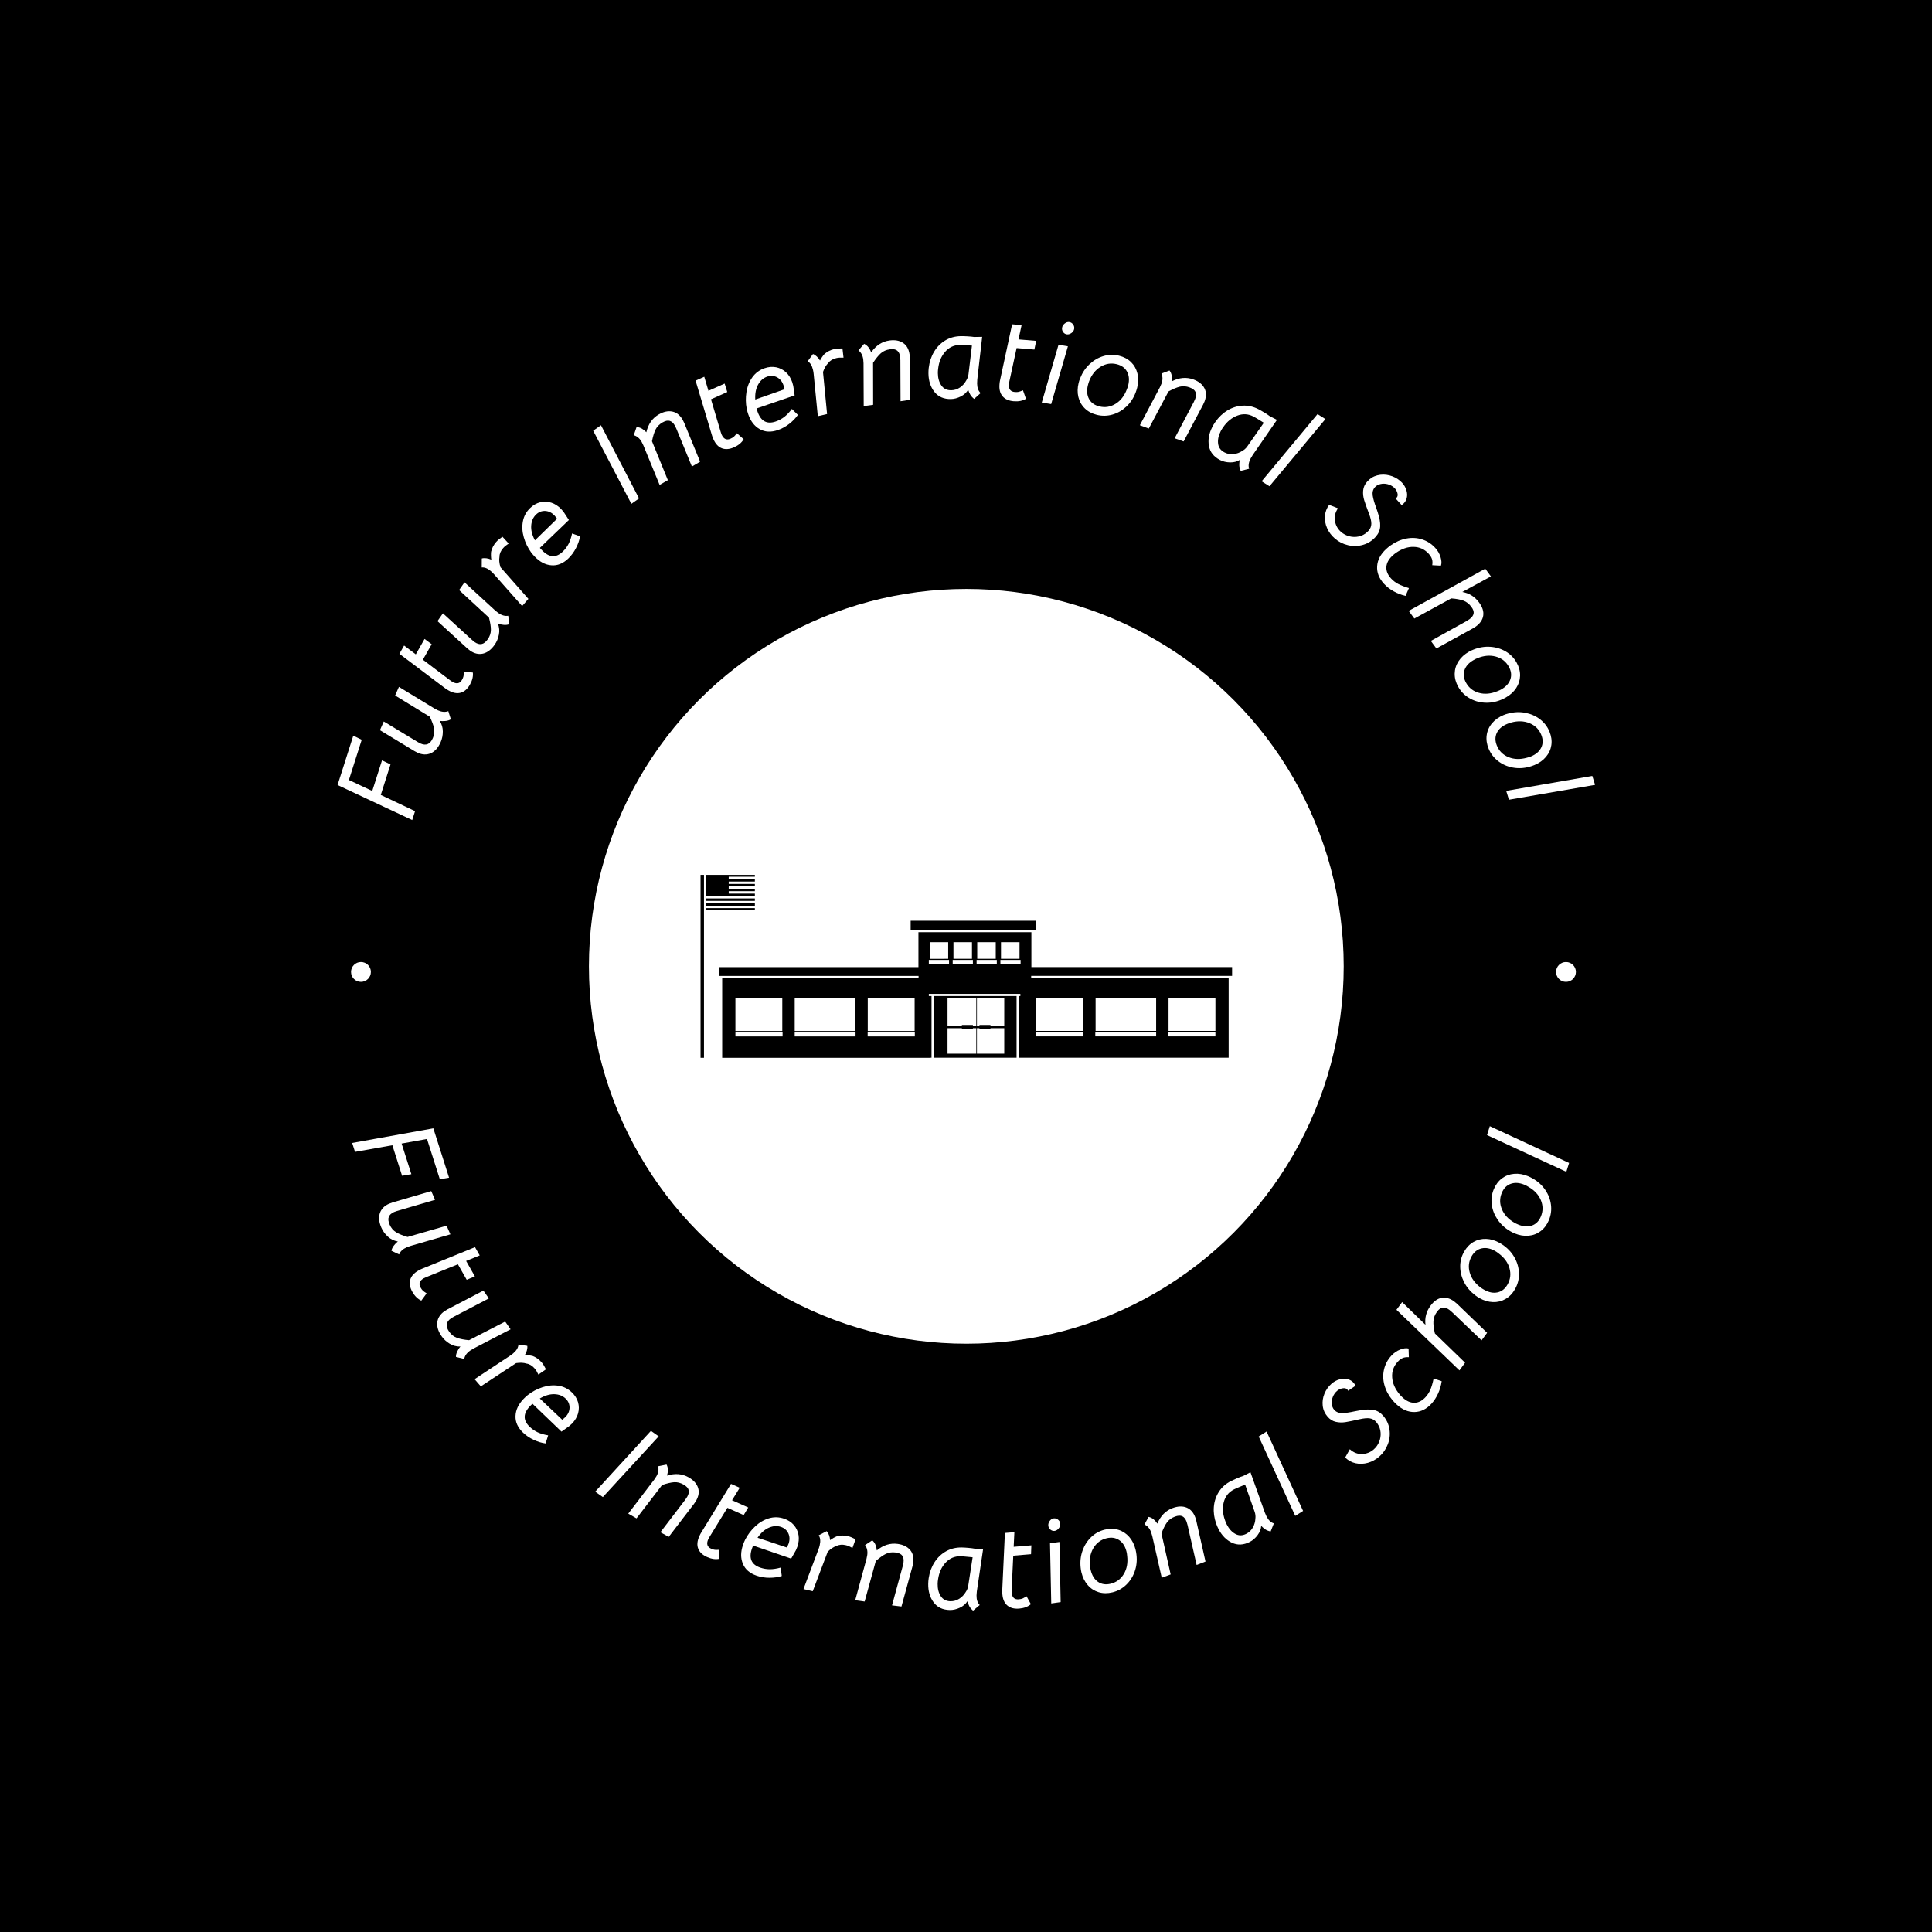 <svg xmlns="http://www.w3.org/2000/svg" version="1.1" xmlns:xlink="http://www.w3.org/1999/xlink" xmlns:svgjs="http://svgjs.dev/svgjs" width="1500" height="1500" viewBox="0 0 1500 1500"><rect width="1500" height="1500" fill="#000000"></rect><g transform="matrix(0.667,0,0,0.667,250,250)"><svg viewBox="0 0 280 280" data-background-color="#ffffff" preserveAspectRatio="xMidYMid meet" height="1500" width="1500" xmlns="http://www.w3.org/2000/svg" xmlns:xlink="http://www.w3.org/1999/xlink"><g id="tight-bounds" transform="matrix(1,0,0,1,0,0)"><svg viewBox="0 0 280 280" height="280" width="280"><g><svg viewBox="0 0 280 280" height="280" width="280"><g><svg viewBox="0 0 280 280" height="280" width="280"><g id="textblocktransform"><svg viewBox="0 0 280 280" height="280" width="280" id="textblock"><g><svg viewBox="0 0 280 280" height="280" width="280"><g transform="matrix(1,0,0,1,57.504,57.504)"><svg viewBox="0 0 164.992 164.992" height="164.992" width="164.992"><g id="icon-0"><circle r="82" cx="82.496" cy="82.496" fill="#ffffff" data-fill-palette-color="accent"></circle><svg xmlns="http://www.w3.org/2000/svg" xmlns:xlink="http://www.w3.org/1999/xlink" xmlns:a="http://ns.adobe.com/AdobeSVGViewerExtensions/3.0/" version="1.1" x="24.749" y="24.749" viewBox="0 0 97.781 33.653" overflow="visible" enable-background="new -1.167 -34.574 100 100" xml:space="preserve" height="115.494" width="115.494" class="icon-xg-0" data-fill-palette-color="quaternary" id="xg-0"><polygon fill="#000000" points="40.081,10.15 60.86,10.15 60.86,10.123 61.746,10.123 61.746,8.443 38.652,8.443 38.652,10.123   40.081,10.123 " data-fill-palette-color="quaternary"></polygon><rect x="1.056" y="4.341" fill="#000000" width="8.937" height="0.45" data-fill-palette-color="quaternary"></rect><rect x="1.069" y="6.121" fill="#000000" width="8.923" height="0.405" data-fill-palette-color="quaternary"></rect><rect x="1.062" y="5.231" fill="#000000" width="8.93" height="0.45" data-fill-palette-color="quaternary"></rect><polygon fill="#000000" points="9.992,0.339 9.992,0 5.18,0 1.038,0 1.038,3.606 1.047,3.606 1.049,3.9 9.992,3.9 9.992,3.451   5.18,3.451 5.18,3.01 9.992,3.01 9.992,2.561 5.18,2.561 5.18,2.12 9.992,2.12 9.992,1.67 5.18,1.67 5.18,1.229 9.992,1.229   9.992,0.78 5.18,0.78 5.18,0.339 " data-fill-palette-color="quaternary"></polygon><path fill="#000000" d="M42.891 22.295V33.64h1.349 1.193 10.435 0.82 1.445V22.295H42.891zM45.434 28.202h2.639v0.206h2.026v-0.206h0.625V32.9h-5.29V28.202zM55.868 32.9h-5.029v-4.698h0.465v0.206h2.026v-0.206h2.538V32.9zM55.868 27.813H53.33v-0.206h-2.026v0.206h-0.465v-5.162h-0.115v5.162h-0.625v-0.206h-2.026v0.206h-2.639v-5.219h10.434V27.813z" data-fill-palette-color="quaternary"></path><rect fill="#000000" width="0.631" height="33.653" data-fill-palette-color="quaternary"></rect><path fill="#000000" d="M60.822 18.985v-0.398h36.959v-1.624H60.86V10.55H40.081v6.426H3.346v1.624h36.759V19H3.979v14.653h36.289 1.889l-0.001-0.014h0.334V22.295h-0.496v-0.399h16.838v0.399h-0.3V33.64h0.438 1.888 36.29V18.985H60.822zM30.759 22.609h8.623v6.116h-8.623V22.609zM17.32 22.609h11.136v6.116H17.32V22.609zM6.412 22.609h8.624v6.116H6.412V22.609zM15.09 29.724H6.414v-0.8h8.676V29.724zM28.513 29.724H17.319v-0.8h11.194V29.724zM39.416 29.724h-8.675v-0.8h8.675V29.724zM55.268 12.386h3.409v3.059h-3.409V12.386zM50.897 12.386h3.406v3.059h-3.406V12.386zM46.523 12.386h3.407v3.059h-3.407V12.386zM42.15 12.386h3.407v3.059H42.15V12.386zM45.71 16.449h-3.716v-0.8h3.716V16.449zM50.098 16.449h-3.715v-0.8h3.715V16.449zM54.498 16.449h-3.717v-0.8h3.717V16.449zM58.875 16.449H55.16v-0.8h3.716V16.449zM72.671 22.595h11.137v6.118H72.671V22.595zM61.746 22.595h8.622v6.118h-8.622V22.595zM70.386 29.711H61.71v-0.8h8.676V29.711zM83.809 29.711H72.615v-0.8h11.194V29.711zM94.713 29.711h-8.675v-0.8h8.675V29.711zM94.715 28.713h-8.624v-6.118h8.624V28.713z" data-fill-palette-color="quaternary"></path></svg></g></svg></g><g id="text-0"><path d="M19.603 108.221l-16.22-7.614 3.418-10.721 1.832 0.89-2.787 8.74 5.075 2.382 2.121-6.652 1.845 0.882-2.115 6.632 7.45 3.52z" fill="#ffffff" data-fill-palette-color="primary"></path><path d="M25.78 91.302c-0.522 1.185-1.225 1.981-2.107 2.387-0.886 0.397-1.849 0.366-2.889-0.092v0c-0.158-0.07-0.389-0.19-0.692-0.362v0l-7.502-4.542 0.834-1.892 7.367 4.46c0.271 0.157 0.47 0.264 0.597 0.32v0c0.602 0.265 1.124 0.31 1.565 0.133 0.447-0.174 0.823-0.606 1.128-1.297v0c0.313-0.71 0.401-1.417 0.264-2.12-0.133-0.694-0.443-1.538-0.928-2.532v0l-7.529-4.611 0.825-1.873 7.762 4.725c0.328 0.182 0.572 0.309 0.731 0.378v0c0.837 0.369 1.584 0.425 2.241 0.17v0l0.551 1.764c-0.309 0.204-0.697 0.329-1.163 0.373-0.469 0.051-0.891 0.039-1.267-0.036v0c0.457 0.716 0.685 1.486 0.684 2.312 0.003 0.834-0.154 1.612-0.472 2.335z" fill="#ffffff" data-fill-palette-color="primary"></path><path d="M32.14 78.799c-0.537 0.946-1.207 1.529-2.009 1.751-0.793 0.219-1.672 0.055-2.636-0.493v0c-0.343-0.195-0.597-0.359-0.76-0.491v0l-9.917-7.47 1.021-1.798 2.541 1.921 1.903-3.352 1.55 1.142-1.913 3.37 5.911 4.467c0.254 0.184 0.417 0.297 0.489 0.338v0c0.934 0.53 1.631 0.388 2.093-0.425v0c0.178-0.313 0.288-0.577 0.33-0.792 0.042-0.215 0.071-0.545 0.085-0.992v0l1.949 0.187c0.095 0.843-0.117 1.722-0.637 2.637z" fill="#ffffff" data-fill-palette-color="primary"></path><path d="M37.519 70.121c-0.743 1.061-1.587 1.705-2.531 1.931-0.946 0.217-1.885-0.001-2.816-0.652v0c-0.142-0.099-0.345-0.262-0.609-0.489v0l-6.475-5.915 1.186-1.694 6.359 5.808c0.235 0.207 0.41 0.35 0.524 0.43v0c0.539 0.377 1.042 0.522 1.509 0.435 0.473-0.083 0.925-0.434 1.358-1.053v0c0.445-0.636 0.669-1.312 0.672-2.028 0.005-0.707-0.135-1.595-0.418-2.664v0l-6.488-5.987 1.174-1.677 6.694 6.144c0.287 0.243 0.501 0.414 0.643 0.514v0c0.749 0.524 1.471 0.725 2.165 0.602v0l0.198 1.838c-0.343 0.14-0.748 0.187-1.214 0.139-0.47-0.041-0.882-0.135-1.236-0.281v0c0.309 0.791 0.383 1.591 0.222 2.4-0.159 0.819-0.465 1.552-0.917 2.199z" fill="#ffffff" data-fill-palette-color="primary"></path><path d="M37.843 47.795c0.295-0.34 0.75-0.72 1.363-1.141v0l1.356 1.481c-0.517 0.331-0.916 0.658-1.198 0.982v0c-0.541 0.622-0.808 1.257-0.802 1.905v0c-0.118 0.632-0.048 1.381 0.208 2.246v0l6.072 6.889-1.357 1.56-6.149-6.956c-0.134-0.162-0.345-0.369-0.633-0.619v0c-0.69-0.6-1.355-0.87-1.993-0.811v0l0.011-1.945c0.274-0.083 0.602-0.101 0.983-0.054 0.381 0.047 0.742 0.149 1.082 0.308v0c-0.085-0.578-0.1-1.152-0.047-1.72v0c0.181-0.779 0.549-1.487 1.104-2.125z" fill="#ffffff" data-fill-palette-color="primary"></path><path d="M47.335 49.077c0.096 0.119 0.256 0.297 0.482 0.531v0c1.531 1.594 3.028 1.687 4.491 0.282v0c0.525-0.504 0.95-1.071 1.276-1.701 0.321-0.635 0.572-1.385 0.751-2.248v0l1.736 0.623c-0.139 0.825-0.433 1.674-0.881 2.546-0.454 0.878-1.01 1.633-1.67 2.267v0c-1.144 1.099-2.369 1.593-3.675 1.483-1.306-0.1-2.516-0.729-3.628-1.888v0c-0.273-0.285-0.537-0.594-0.79-0.927v0c-0.724-1.004-1.253-2.1-1.587-3.287-0.339-1.183-0.401-2.337-0.187-3.465 0.214-1.118 0.742-2.082 1.586-2.892v0c0.649-0.624 1.373-1.035 2.171-1.235 0.802-0.194 1.603-0.166 2.401 0.085 0.793 0.256 1.511 0.719 2.155 1.388v0c0.12 0.125 0.299 0.337 0.538 0.635v0c0.395 0.581 0.775 1.162 1.14 1.743v0zM46.266 47.439l4.812-4.694-0.186-0.239c-0.167-0.224-0.294-0.381-0.38-0.471v0c-0.595-0.619-1.269-0.947-2.023-0.981-0.749-0.03-1.408 0.229-1.978 0.776v0c-0.634 0.609-0.986 1.413-1.055 2.411-0.069 0.998 0.201 2.064 0.81 3.198z" fill="#ffffff" data-fill-palette-color="primary"></path><path d="M67.219 39.502l-8.297-15.881 1.693-1.187 8.271 15.899z" fill="#ffffff" data-fill-palette-color="primary"></path><path d="M69.82 26.789c-0.16-0.348-0.288-0.606-0.384-0.774v0c-0.427-0.745-0.993-1.215-1.696-1.41v0l0.61-1.776c0.411 0.02 0.796 0.134 1.156 0.343 0.363 0.215 0.685 0.477 0.966 0.787v0c0.407-1.783 1.313-3.077 2.719-3.884v0c1.045-0.6 2.027-0.804 2.943-0.611 0.914 0.186 1.663 0.79 2.25 1.812v0c0.069 0.12 0.181 0.351 0.337 0.693v0l3.432 8.38-1.778 1.056-3.381-8.23c-0.142-0.318-0.257-0.552-0.343-0.701v0c-0.3-0.523-0.66-0.851-1.08-0.985-0.43-0.137-0.96-0.024-1.591 0.337v0c-0.685 0.393-1.183 0.903-1.495 1.529-0.306 0.623-0.567 1.475-0.784 2.558v0l3.45 8.454-1.793 1.029z" fill="#ffffff" data-fill-palette-color="primary"></path><path d="M89.539 27.22c-0.993 0.444-1.878 0.517-2.656 0.219-0.769-0.294-1.379-0.947-1.831-1.959v0c-0.161-0.36-0.268-0.643-0.321-0.846v0l-3.561-11.894 1.888-0.843 0.909 3.053 3.519-1.572 0.571 1.839-3.538 1.58 2.114 7.101c0.096 0.299 0.16 0.486 0.194 0.562v0c0.438 0.98 1.084 1.28 1.937 0.898v0c0.329-0.147 0.574-0.294 0.736-0.442 0.161-0.148 0.38-0.397 0.655-0.748v0l1.46 1.305c-0.423 0.735-1.115 1.317-2.076 1.747z" fill="#ffffff" data-fill-palette-color="primary"></path><path d="M94.421 18.787c0.036 0.149 0.107 0.377 0.212 0.685v0c0.716 2.09 2.034 2.807 3.954 2.148v0c0.688-0.236 1.313-0.571 1.875-1.004 0.559-0.441 1.102-1.015 1.628-1.722v0l1.312 1.296c-0.474 0.69-1.098 1.335-1.873 1.938-0.781 0.605-1.604 1.055-2.469 1.351v0c-1.501 0.514-2.82 0.446-3.958-0.203-1.142-0.641-1.974-1.722-2.494-3.242v0c-0.128-0.373-0.236-0.765-0.326-1.174v0c-0.234-1.216-0.251-2.433-0.053-3.649 0.191-1.215 0.622-2.289 1.291-3.221 0.665-0.923 1.551-1.575 2.658-1.954v0c0.852-0.292 1.681-0.36 2.489-0.205 0.81 0.162 1.523 0.525 2.141 1.089 0.611 0.567 1.068 1.289 1.369 2.167v0c0.056 0.164 0.13 0.432 0.22 0.803v0c0.113 0.693 0.213 1.38 0.3 2.061v0zM94.142 16.851l6.342-2.228-0.068-0.296c-0.057-0.273-0.106-0.469-0.146-0.586v0c-0.278-0.813-0.752-1.393-1.421-1.743-0.667-0.343-1.373-0.386-2.12-0.13v0c-0.832 0.285-1.49 0.866-1.974 1.741-0.483 0.876-0.688 1.956-0.613 3.242z" fill="#ffffff" data-fill-palette-color="primary"></path><path d="M111.313 5.877c0.438-0.102 1.03-0.144 1.774-0.126v0l0.231 1.995c-0.613-0.035-1.128-0.003-1.546 0.094v0c-0.803 0.187-1.391 0.545-1.766 1.074v0c-0.466 0.443-0.848 1.091-1.147 1.943v0l0.886 9.139-2.013 0.47-0.91-9.24c-0.014-0.21-0.064-0.501-0.15-0.872v0c-0.208-0.89-0.588-1.499-1.141-1.825v0l1.149-1.57c0.271 0.093 0.547 0.271 0.828 0.533 0.282 0.261 0.514 0.556 0.697 0.882v0c0.27-0.518 0.593-0.992 0.97-1.421v0c0.603-0.525 1.316-0.883 2.138-1.076z" fill="#ffffff" data-fill-palette-color="primary"></path><path d="M117.666 8.969c-0.017-0.382-0.039-0.669-0.064-0.862v0c-0.116-0.851-0.463-1.499-1.041-1.945v0l1.234-1.416c0.373 0.173 0.687 0.424 0.941 0.753 0.255 0.336 0.455 0.7 0.599 1.093v0c1.047-1.499 2.374-2.357 3.98-2.576v0c1.194-0.162 2.18 0.018 2.958 0.542 0.776 0.517 1.244 1.358 1.402 2.525v0c0.019 0.137 0.036 0.394 0.052 0.769v0l0.026 9.056-2.044 0.309-0.036-8.897c-0.012-0.348-0.03-0.608-0.054-0.779v0c-0.081-0.597-0.291-1.037-0.63-1.32-0.347-0.288-0.881-0.384-1.601-0.285v0c-0.782 0.106-1.436 0.391-1.96 0.854-0.517 0.462-1.08 1.154-1.689 2.075v0l0.015 9.131-2.049 0.278z" fill="#ffffff" data-fill-palette-color="primary"></path><path d="M136.654 16.745c-1.537 0.025-2.727-0.488-3.569-1.541-0.849-1.06-1.287-2.389-1.313-3.989v0c-0.007-0.416 0.014-0.832 0.062-1.248v0c0.152-1.298 0.538-2.465 1.158-3.5 0.62-1.036 1.431-1.856 2.433-2.462 0.995-0.598 2.115-0.908 3.361-0.928v0c0.395-0.007 0.88 0.006 1.456 0.038 0.582 0.032 1.072 0.079 1.467 0.142v0l1.735-0.029-1.062 9.276c-0.028 0.416-0.04 0.704-0.038 0.863v0c0.015 0.928 0.269 1.62 0.762 2.076v0l-1.403 1.27c-0.386-0.305-0.668-0.616-0.846-0.931-0.178-0.316-0.33-0.67-0.454-1.063v0c-0.357 0.609-0.893 1.095-1.607 1.461-0.721 0.365-1.435 0.554-2.142 0.565zM136.726 14.832c0.693-0.011 1.323-0.212 1.892-0.603 0.569-0.39 1.014-0.883 1.336-1.477v0c0.284-0.434 0.456-0.901 0.518-1.401v0l0.749-6.226-0.926-0.057c-0.832-0.055-1.411-0.081-1.737-0.076v0c-1.26 0.021-2.316 0.516-3.165 1.487-0.843 0.97-1.346 2.18-1.509 3.631v0c-0.05 0.333-0.072 0.68-0.066 1.04v0c0.018 1.067 0.275 1.952 0.771 2.657 0.49 0.698 1.202 1.04 2.137 1.025z" fill="#ffffff" data-fill-palette-color="primary"></path><path d="M150.298 17.218c-1.084-0.09-1.894-0.453-2.432-1.089-0.531-0.628-0.751-1.494-0.659-2.599v0c0.033-0.393 0.075-0.692 0.127-0.896v0l2.617-12.137 2.06 0.172-0.677 3.113 3.842 0.32-0.387 1.886-3.862-0.322-1.573 7.24c-0.06 0.308-0.094 0.503-0.101 0.586v0c-0.089 1.07 0.332 1.644 1.264 1.721v0c0.359 0.03 0.645 0.019 0.858-0.032 0.213-0.052 0.525-0.165 0.935-0.339v0l0.649 1.847c-0.725 0.44-1.612 0.616-2.661 0.529z" fill="#ffffff" data-fill-palette-color="primary"></path><path d="M156.395 17.504l3.637-12.562 2.04 0.342-3.636 12.552zM161.817 2.681c-0.322-0.049-0.584-0.215-0.786-0.498-0.202-0.283-0.277-0.596-0.225-0.938v0c0.054-0.356 0.245-0.663 0.571-0.922 0.327-0.259 0.661-0.362 1.004-0.31v0c0.342 0.052 0.617 0.227 0.824 0.525 0.208 0.291 0.286 0.608 0.233 0.95v0c-0.054 0.356-0.254 0.658-0.6 0.907-0.338 0.243-0.679 0.338-1.021 0.286z" fill="#ffffff" data-fill-palette-color="primary"></path><path d="M168.383 20.182c-1.056-0.258-1.933-0.726-2.631-1.403-0.697-0.677-1.163-1.497-1.399-2.46-0.235-0.963-0.219-1.99 0.048-3.08v0c0.086-0.35 0.198-0.693 0.337-1.029v0c0.473-1.204 1.157-2.223 2.053-3.06 0.896-0.836 1.905-1.42 3.028-1.752 1.114-0.327 2.233-0.352 3.356-0.078v0c1.056 0.258 1.93 0.725 2.62 1.401 0.684 0.674 1.143 1.492 1.379 2.455 0.235 0.963 0.22 1.986-0.045 3.069v0c-0.087 0.357-0.201 0.721-0.342 1.093v0c-0.458 1.2-1.13 2.216-2.018 3.047-0.888 0.831-1.888 1.407-3 1.726-1.121 0.325-2.249 0.348-3.386 0.071zM168.907 18.342c1.238 0.303 2.406 0.118 3.505-0.555 1.099-0.673 1.917-1.717 2.456-3.132v0c0.136-0.323 0.237-0.619 0.303-0.889v0c0.281-1.151 0.199-2.14-0.247-2.969-0.446-0.829-1.197-1.373-2.254-1.632v0c-1.238-0.303-2.411-0.112-3.52 0.573-1.11 0.691-1.932 1.734-2.466 3.129v0c-0.083 0.194-0.174 0.492-0.272 0.896v0c-0.278 1.137-0.197 2.119 0.242 2.947 0.446 0.829 1.197 1.373 2.253 1.632z" fill="#ffffff" data-fill-palette-color="primary"></path><path d="M182.05 14.205c0.165-0.345 0.281-0.609 0.348-0.791v0c0.298-0.805 0.297-1.541-0.004-2.206v0l1.755-0.669c0.248 0.328 0.407 0.697 0.476 1.107 0.067 0.416 0.072 0.832 0.015 1.247v0c1.629-0.83 3.204-0.963 4.724-0.401v0c1.13 0.418 1.915 1.041 2.355 1.869 0.442 0.821 0.459 1.784 0.05 2.887v0c-0.048 0.13-0.153 0.364-0.316 0.703v0l-4.236 8.004-1.95-0.688 4.153-7.869c0.153-0.313 0.259-0.55 0.319-0.712v0c0.209-0.565 0.231-1.052 0.065-1.461-0.17-0.418-0.597-0.753-1.279-1.005v0c-0.741-0.274-1.451-0.33-2.131-0.169-0.674 0.164-1.496 0.51-2.467 1.037v0l-4.281 8.065-1.939-0.718z" fill="#ffffff" data-fill-palette-color="primary"></path><path d="M195.146 29.999c-1.369-0.701-2.177-1.714-2.424-3.039-0.25-1.334-0.011-2.714 0.718-4.138v0c0.189-0.37 0.404-0.727 0.643-1.072v0c0.745-1.074 1.634-1.922 2.668-2.544 1.034-0.622 2.136-0.964 3.305-1.027 1.159-0.06 2.294 0.194 3.403 0.762v0c0.351 0.18 0.773 0.419 1.266 0.719 0.499 0.302 0.908 0.574 1.228 0.816v0l1.545 0.79-5.302 7.686c-0.22 0.354-0.367 0.602-0.439 0.744v0c-0.423 0.826-0.525 1.556-0.305 2.19v0l-1.835 0.461c-0.197-0.451-0.3-0.858-0.309-1.22-0.009-0.363 0.024-0.746 0.099-1.152v0c-0.601 0.369-1.303 0.547-2.105 0.533-0.808-0.017-1.527-0.187-2.156-0.509zM196.11 28.345c0.617 0.316 1.267 0.435 1.953 0.358 0.685-0.077 1.31-0.302 1.874-0.674v0c0.455-0.25 0.827-0.581 1.116-0.993v0l3.59-5.142-0.79-0.486c-0.708-0.441-1.207-0.735-1.497-0.884v0c-1.122-0.575-2.286-0.634-3.492-0.177-1.2 0.459-2.213 1.291-3.04 2.493v0c-0.201 0.271-0.383 0.566-0.548 0.887v0c-0.486 0.949-0.676 1.852-0.569 2.708 0.103 0.847 0.571 1.483 1.403 1.91z" fill="#ffffff" data-fill-palette-color="primary"></path><path d="M204.165 34.614l12.144-14.598 1.714 1.08-12.153 14.593z" fill="#ffffff" data-fill-palette-color="primary"></path><path d="M220.082 47.049c-0.753-0.654-1.319-1.412-1.699-2.274-0.38-0.872-0.535-1.75-0.464-2.634 0.071-0.884 0.375-1.688 0.913-2.413v0l1.923 0.749c-0.606 0.887-0.826 1.811-0.66 2.771 0.175 0.96 0.621 1.751 1.338 2.373v0c0.518 0.45 1.114 0.761 1.789 0.935 0.675 0.174 1.356 0.187 2.043 0.041 0.682-0.141 1.293-0.459 1.833-0.953v0c0.084-0.065 0.194-0.176 0.33-0.333v0c0.373-0.429 0.564-0.918 0.575-1.469 0.01-0.551-0.159-1.285-0.509-2.203v0c-0.475-1.238-0.82-2.208-1.036-2.91-0.216-0.702-0.294-1.398-0.235-2.09 0.054-0.696 0.336-1.337 0.845-1.922v0c0.609-0.701 1.347-1.165 2.215-1.393 0.873-0.223 1.757-0.221 2.651 0.005 0.9 0.231 1.687 0.64 2.362 1.227v0c0.523 0.454 0.91 0.975 1.163 1.56 0.257 0.591 0.359 1.165 0.305 1.725-0.054 0.559-0.256 1.039-0.606 1.441v0c-0.182 0.209-0.371 0.375-0.569 0.497v0l-1.309-1.44c0.117-0.082 0.198-0.149 0.244-0.201v0c0.227-0.261 0.266-0.618 0.116-1.069-0.144-0.447-0.386-0.817-0.726-1.113v0c-0.403-0.35-0.869-0.59-1.398-0.719-0.53-0.13-1.043-0.136-1.541-0.017-0.503 0.114-0.906 0.346-1.21 0.696v0c-0.418 0.481-0.572 1.086-0.462 1.815 0.115 0.724 0.365 1.597 0.751 2.62v0l0.326 0.972c0.404 1.214 0.586 2.235 0.546 3.062-0.041 0.818-0.35 1.559-0.927 2.223v0c-0.768 0.884-1.693 1.484-2.775 1.8-1.083 0.317-2.173 0.346-3.271 0.089-1.093-0.252-2.05-0.735-2.871-1.448z" fill="#ffffff" data-fill-palette-color="primary"></path><path d="M230.756 56.88c-1.082-1.178-1.58-2.452-1.492-3.821 0.088-1.369 0.746-2.618 1.975-3.747v0c0.296-0.272 0.611-0.528 0.945-0.769v0c1.097-0.772 2.238-1.27 3.424-1.494 1.191-0.229 2.336-0.166 3.433 0.189 1.093 0.35 2.042 0.964 2.848 1.842v0c0.548 0.597 0.934 1.268 1.158 2.013 0.228 0.74 0.254 1.356 0.076 1.848v0l-1.886-0.102c0.081-0.516 0.061-0.963-0.061-1.341-0.126-0.383-0.369-0.771-0.73-1.163v0c-0.886-0.964-1.973-1.456-3.261-1.477-1.288-0.03-2.579 0.413-3.872 1.329v0c-0.176 0.115-0.41 0.306-0.701 0.573v0c-0.837 0.768-1.283 1.588-1.34 2.458-0.057 0.87 0.283 1.706 1.019 2.506v0c0.44 0.48 0.955 0.876 1.545 1.191 0.595 0.31 1.374 0.61 2.337 0.901v0l-0.734 1.689c-0.918-0.211-1.783-0.544-2.597-1-0.819-0.461-1.514-1.003-2.086-1.625z" fill="#ffffff" data-fill-palette-color="primary"></path><path d="M252.752 53.598l1.233 1.673-6.219 3.383c1.505 0.268 2.718 1.026 3.638 2.274v0c0.736 0.998 1.04 1.948 0.914 2.851-0.131 0.897-0.654 1.682-1.568 2.356v0c-0.128 0.095-0.353 0.239-0.675 0.432v0l-7.936 4.364-1.208-1.639 7.748-4.303c0.327-0.198 0.547-0.338 0.658-0.421v0c0.496-0.366 0.792-0.764 0.887-1.195 0.089-0.427-0.071-0.92-0.482-1.478v0c-0.481-0.652-1.054-1.103-1.72-1.352-0.666-0.249-1.552-0.413-2.659-0.492v0l-8.013 4.381-1.226-1.664z" fill="#ffffff" data-fill-palette-color="primary"></path><path d="M246.893 79.283c-0.534-0.947-0.794-1.906-0.777-2.878 0.016-0.972 0.295-1.873 0.836-2.703 0.541-0.83 1.301-1.521 2.278-2.073v0c0.314-0.177 0.641-0.33 0.982-0.459v0c1.201-0.479 2.413-0.678 3.636-0.596 1.223 0.081 2.339 0.418 3.349 1.009 1 0.589 1.785 1.387 2.354 2.394v0c0.534 0.947 0.792 1.903 0.772 2.869-0.023 0.96-0.305 1.855-0.847 2.685-0.541 0.83-1.298 1.52-2.269 2.068v0c-0.32 0.18-0.663 0.347-1.031 0.498v0c-1.188 0.488-2.389 0.692-3.603 0.614-1.214-0.079-2.317-0.414-3.312-1.007-1.004-0.595-1.793-1.402-2.368-2.421zM248.593 78.407c0.626 1.11 1.561 1.835 2.803 2.176 1.242 0.341 2.564 0.223 3.965-0.352v0c0.329-0.122 0.614-0.251 0.855-0.388v0c1.032-0.582 1.697-1.32 1.997-2.212 0.299-0.893 0.182-1.813-0.353-2.76v0c-0.626-1.11-1.568-1.835-2.826-2.175-1.264-0.337-2.587-0.222-3.97 0.344v0c-0.198 0.072-0.478 0.21-0.84 0.414v0c-1.019 0.575-1.681 1.306-1.983 2.193-0.299 0.893-0.182 1.813 0.352 2.76z" fill="#ffffff" data-fill-palette-color="primary"></path><path d="M253.492 92.72c-0.416-1.005-0.558-1.988-0.424-2.95 0.134-0.963 0.519-1.823 1.157-2.583 0.638-0.759 1.475-1.353 2.511-1.782v0c0.333-0.138 0.676-0.25 1.03-0.337v0c1.25-0.331 2.477-0.382 3.682-0.154 1.204 0.228 2.272 0.697 3.202 1.406 0.922 0.705 1.604 1.592 2.047 2.661v0c0.416 1.005 0.556 1.985 0.421 2.941-0.139 0.95-0.527 1.804-1.165 2.563-0.638 0.759-1.472 1.352-2.502 1.779v0c-0.339 0.141-0.7 0.264-1.084 0.37v0c-1.238 0.341-2.455 0.399-3.65 0.174-1.195-0.225-2.251-0.691-3.166-1.398-0.925-0.712-1.611-1.608-2.059-2.69zM255.286 92.056c0.488 1.177 1.328 2.01 2.519 2.498 1.192 0.488 2.518 0.531 3.979 0.129v0c0.341-0.081 0.64-0.175 0.895-0.281v0c1.094-0.453 1.844-1.105 2.249-1.955 0.405-0.85 0.399-1.777-0.017-2.782v0c-0.488-1.177-1.335-2.011-2.542-2.501-1.214-0.487-2.541-0.533-3.983-0.138v0c-0.205 0.048-0.5 0.151-0.883 0.31v0c-1.081 0.448-1.826 1.094-2.234 1.938-0.405 0.85-0.399 1.777 0.017 2.782z" fill="#ffffff" data-fill-palette-color="primary"></path><path d="M257.303 101.875l18.71-3.24 0.604 1.934-18.714 3.23z" fill="#ffffff" data-fill-palette-color="primary"></path><path d="M6.311 141.221c0-1.191 0.965-2.156 2.156-2.155 1.191 0 2.156 0.965 2.156 2.155 0 1.191-0.965 2.156-2.156 2.156-1.191 0-2.156-0.965-2.156-2.156z" fill="#ffffff" data-fill-palette-color="primary"></path><path d="M268.138 141.221c0-1.191 0.965-2.156 2.156-2.155 1.191 0 2.156 0.965 2.156 2.155 0 1.191-0.965 2.156-2.156 2.156-1.191 0-2.156-0.965-2.156-2.156z" fill="#ffffff" data-fill-palette-color="primary"></path></g><g id="text-1"><path d="M6.559 178.381l17.634-3.179 3.418 10.72-2.009 0.335-2.787-8.741-5.516 0.996 2.12 6.652-2.015 0.348-2.114-6.632-8.112 1.441z" fill="#ffffff" data-fill-palette-color="primary"></path><path d="M12.909 196.811c-0.522-1.185-0.635-2.241-0.339-3.166 0.305-0.922 0.978-1.611 2.018-2.069v0c0.158-0.07 0.403-0.159 0.734-0.267v0l8.415-2.469 0.833 1.892-8.264 2.425c-0.299 0.094-0.512 0.169-0.639 0.225v0c-0.602 0.265-0.987 0.62-1.154 1.065-0.174 0.447-0.108 1.017 0.196 1.707v0c0.313 0.71 0.775 1.252 1.386 1.626 0.602 0.371 1.434 0.712 2.494 1.025v0l8.484-2.443 0.825 1.873-8.725 2.538c-0.356 0.119-0.614 0.214-0.773 0.283v0c-0.837 0.369-1.383 0.882-1.638 1.539v0l-1.673-0.784c0.058-0.366 0.228-0.736 0.51-1.11 0.279-0.38 0.573-0.684 0.881-0.911v0c-0.836-0.146-1.559-0.498-2.167-1.054-0.618-0.56-1.086-1.202-1.404-1.925z" fill="#ffffff" data-fill-palette-color="primary"></path><path d="M19.638 210.741c-0.537-0.946-0.695-1.82-0.473-2.622 0.219-0.793 0.81-1.463 1.773-2.011v0c0.343-0.195 0.614-0.329 0.812-0.401v0l11.497-4.687 1.021 1.798-2.952 1.198 1.903 3.352-1.776 0.745-1.913-3.37-6.865 2.786c-0.288 0.124-0.468 0.206-0.541 0.248v0c-0.934 0.53-1.17 1.202-0.708 2.014v0c0.178 0.313 0.348 0.543 0.511 0.69 0.163 0.147 0.432 0.34 0.808 0.581v0l-1.159 1.578c-0.772-0.35-1.418-0.983-1.938-1.899z" fill="#ffffff" data-fill-palette-color="primary"></path><path d="M25.996 220.387c-0.743-1.061-1.059-2.074-0.948-3.039 0.12-0.964 0.646-1.771 1.577-2.422v0c0.142-0.099 0.365-0.234 0.668-0.405v0l7.774-4.059 1.185 1.694-7.634 3.987c-0.275 0.15-0.47 0.265-0.583 0.345v0c-0.539 0.377-0.848 0.8-0.925 1.269-0.083 0.473 0.091 1.018 0.524 1.636v0c0.445 0.636 1.003 1.077 1.676 1.326 0.663 0.246 1.545 0.419 2.646 0.519v0l7.846-4.046 1.174 1.677-8.065 4.186c-0.326 0.186-0.56 0.329-0.702 0.428v0c-0.749 0.524-1.185 1.134-1.308 1.829v0l-1.794-0.444c-0.014-0.371 0.081-0.767 0.284-1.188 0.2-0.427 0.429-0.782 0.688-1.065v0c-0.849 0.019-1.626-0.185-2.331-0.613-0.715-0.43-1.299-0.968-1.752-1.615z" fill="#ffffff" data-fill-palette-color="primary"></path><path d="M47.725 226.058c0.295 0.34 0.609 0.843 0.94 1.509v0l-1.655 1.136c-0.256-0.558-0.524-0.999-0.806-1.323v0c-0.541-0.622-1.132-0.975-1.775-1.06v0c-0.609-0.205-1.36-0.24-2.253-0.106v0l-7.667 5.054-1.356-1.561 7.745-5.121c0.18-0.11 0.413-0.29 0.7-0.54v0c0.69-0.6 1.05-1.22 1.081-1.862v0l1.924 0.282c0.044 0.283 0.016 0.61-0.083 0.981-0.1 0.371-0.251 0.714-0.455 1.029v0c0.584-0.003 1.154 0.061 1.71 0.193v0c0.746 0.288 1.396 0.751 1.95 1.389z" fill="#ffffff" data-fill-palette-color="primary"></path><path d="M45.725 235.042c-0.116 0.1-0.286 0.268-0.512 0.503v0c-1.531 1.594-1.564 3.093-0.1 4.499v0c0.525 0.504 1.108 0.906 1.751 1.207 0.648 0.296 1.407 0.515 2.277 0.659v0l-0.553 1.76c-0.83-0.106-1.69-0.365-2.58-0.778-0.895-0.418-1.672-0.944-2.332-1.577v0c-1.144-1.099-1.687-2.303-1.63-3.612 0.047-1.309 0.627-2.543 1.74-3.702v0c0.273-0.285 0.572-0.56 0.895-0.826v0c0.974-0.764 2.048-1.337 3.22-1.718 1.168-0.386 2.319-0.495 3.455-0.327 1.125 0.168 2.11 0.658 2.954 1.469v0c0.649 0.624 1.09 1.33 1.321 2.119 0.227 0.794 0.231 1.595 0.012 2.402-0.224 0.803-0.657 1.539-1.3 2.209v0c-0.12 0.125-0.324 0.313-0.614 0.563v0c-0.565 0.418-1.13 0.821-1.695 1.21v0zM47.319 233.908l4.884 4.619 0.231-0.196c0.217-0.176 0.369-0.309 0.455-0.398v0c0.595-0.619 0.895-1.306 0.899-2.061 0-0.75-0.285-1.398-0.855-1.945v0c-0.634-0.609-1.452-0.928-2.451-0.957-1-0.029-2.054 0.284-3.163 0.938z" fill="#ffffff" data-fill-palette-color="primary"></path><path d="M59.357 254.149l12.108-13.209 1.692 1.187-12.133 13.191z" fill="#ffffff" data-fill-palette-color="primary"></path><path d="M72.19 251.524c0.22-0.313 0.378-0.554 0.474-0.722v0c0.427-0.745 0.548-1.47 0.363-2.176v0l1.84-0.369c0.19 0.365 0.286 0.755 0.287 1.17-0.002 0.422-0.066 0.832-0.192 1.232v0c1.744-0.548 3.319-0.419 4.725 0.388v0c1.045 0.6 1.716 1.344 2.013 2.233 0.3 0.883 0.157 1.835-0.429 2.856v0c-0.069 0.12-0.212 0.334-0.428 0.641v0l-5.504 7.191-1.809-1.002 5.4-7.071c0.202-0.283 0.347-0.5 0.433-0.65v0c0.3-0.523 0.402-0.999 0.305-1.43-0.099-0.44-0.464-0.841-1.094-1.203v0c-0.685-0.393-1.376-0.566-2.074-0.52-0.692 0.05-1.56 0.255-2.605 0.614v0l-5.558 7.244-1.793-1.029z" fill="#ffffff" data-fill-palette-color="primary"></path><path d="M83.675 268.349c-0.993-0.444-1.638-1.054-1.935-1.831-0.294-0.769-0.215-1.659 0.237-2.671v0c0.161-0.36 0.3-0.629 0.416-0.804v0l6.482-10.589 1.888 0.843-1.668 2.715 3.52 1.572-0.989 1.652-3.538-1.581-3.878 6.313c-0.159 0.27-0.255 0.444-0.289 0.52v0c-0.438 0.98-0.23 1.661 0.624 2.042v0c0.329 0.147 0.602 0.231 0.82 0.253 0.218 0.022 0.55 0.018 0.995-0.011v0l0.001 1.958c-0.83 0.176-1.725 0.049-2.686-0.381z" fill="#ffffff" data-fill-palette-color="primary"></path><path d="M93.667 265.855c-0.062 0.14-0.146 0.363-0.252 0.671v0c-0.716 2.09-0.114 3.464 1.806 4.123v0c0.688 0.236 1.387 0.354 2.097 0.355 0.712-0.005 1.493-0.126 2.342-0.361v0l0.241 1.829c-0.797 0.254-1.687 0.381-2.668 0.382-0.988-0.002-1.914-0.151-2.779-0.447v0c-1.501-0.514-2.501-1.377-3.001-2.588-0.509-1.207-0.503-2.57 0.017-4.091v0c0.128-0.373 0.282-0.749 0.463-1.126v0c0.561-1.104 1.293-2.076 2.196-2.916 0.896-0.842 1.895-1.427 2.995-1.753 1.091-0.322 2.191-0.293 3.298 0.087v0c0.852 0.292 1.549 0.747 2.091 1.365 0.54 0.624 0.881 1.349 1.024 2.173 0.136 0.823 0.053 1.673-0.248 2.551v0c-0.056 0.164-0.162 0.42-0.319 0.77v0c-0.336 0.617-0.678 1.221-1.027 1.811v0zM94.634 264.154l6.376 2.13 0.128-0.275c0.123-0.251 0.204-0.435 0.244-0.553v0c0.278-0.813 0.261-1.562-0.054-2.248-0.316-0.679-0.848-1.147-1.594-1.403v0c-0.832-0.285-1.708-0.23-2.627 0.165-0.919 0.395-1.743 1.123-2.473 2.184z" fill="#ffffff" data-fill-palette-color="primary"></path><path d="M114.291 263.814c0.438 0.102 0.987 0.327 1.646 0.673v0l-0.676 1.89c-0.534-0.302-1.01-0.503-1.429-0.6v0c-0.803-0.187-1.489-0.127-2.058 0.181v0c-0.614 0.191-1.243 0.602-1.889 1.234v0l-3.253 8.587-2.013-0.47 3.276-8.688c0.081-0.194 0.165-0.477 0.252-0.848v0c0.208-0.89 0.136-1.604-0.215-2.142v0l1.725-0.899c0.201 0.204 0.37 0.485 0.507 0.844 0.137 0.359 0.215 0.726 0.234 1.1v0c0.472-0.345 0.971-0.627 1.499-0.844v0c0.773-0.204 1.571-0.209 2.394-0.018z" fill="#ffffff" data-fill-palette-color="primary"></path><path d="M118.308 268.756c0.086-0.373 0.142-0.655 0.168-0.847v0c0.116-0.851-0.045-1.568-0.483-2.153v0l1.567-1.034c0.313 0.266 0.549 0.592 0.705 0.977 0.156 0.392 0.252 0.796 0.286 1.213v0c1.41-1.164 2.917-1.637 4.524-1.419v0c1.194 0.162 2.096 0.6 2.705 1.312 0.61 0.705 0.836 1.641 0.677 2.808v0c-0.019 0.137-0.07 0.389-0.155 0.754v0l-2.394 8.734-2.053-0.248 2.342-8.583c0.081-0.339 0.133-0.594 0.157-0.765v0c0.081-0.597-0.004-1.077-0.255-1.44-0.257-0.371-0.746-0.605-1.467-0.703v0c-0.782-0.106-1.488-0.007-2.117 0.299-0.622 0.307-1.349 0.823-2.182 1.549v0l-2.424 8.803-2.049-0.279z" fill="#ffffff" data-fill-palette-color="primary"></path><path d="M136.419 279.864c-1.537-0.025-2.709-0.578-3.516-1.658-0.813-1.087-1.207-2.431-1.18-4.031v0c0.007-0.416 0.041-0.831 0.104-1.245v0c0.195-1.292 0.619-2.446 1.273-3.46 0.654-1.014 1.492-1.808 2.512-2.379 1.014-0.565 2.144-0.837 3.391-0.817v0c0.395 0.007 0.879 0.035 1.453 0.086 0.581 0.051 1.068 0.115 1.462 0.191v0l1.735 0.029-1.368 9.235c-0.042 0.415-0.064 0.702-0.067 0.862v0c-0.015 0.928 0.215 1.628 0.693 2.1v0l-1.444 1.223c-0.376-0.318-0.648-0.638-0.815-0.959-0.168-0.321-0.307-0.681-0.419-1.077v0c-0.377 0.596-0.929 1.065-1.655 1.406-0.733 0.341-1.453 0.506-2.159 0.494zM136.555 277.955c0.693 0.011 1.329-0.168 1.91-0.54 0.581-0.371 1.043-0.849 1.385-1.432v0c0.298-0.425 0.486-0.886 0.564-1.383v0l0.954-6.198-0.923-0.088c-0.83-0.083-1.408-0.127-1.733-0.133v0c-1.26-0.021-2.331 0.439-3.213 1.381-0.875 0.942-1.417 2.134-1.629 3.579v0c-0.061 0.332-0.094 0.677-0.1 1.037v0c-0.018 1.067 0.21 1.96 0.683 2.682 0.466 0.714 1.167 1.079 2.102 1.095z" fill="#ffffff" data-fill-palette-color="primary"></path><path d="M151.492 279.552c-1.084 0.09-1.943-0.133-2.579-0.671-0.628-0.531-0.988-1.349-1.08-2.454v0c-0.033-0.393-0.041-0.695-0.023-0.905v0l0.572-12.403 2.06-0.171-0.152 3.182 3.841-0.32-0.069 1.924-3.862 0.322-0.352 7.4c-0.009 0.313-0.009 0.512-0.003 0.595v0c0.089 1.07 0.6 1.566 1.532 1.488v0c0.359-0.03 0.639-0.088 0.84-0.174 0.201-0.086 0.49-0.249 0.866-0.49v0l0.946 1.715c-0.642 0.554-1.488 0.875-2.537 0.962z" fill="#ffffff" data-fill-palette-color="primary"></path><path d="M158.451 278.433l-0.269-13.075 2.049-0.281 0.267 13.065zM159.213 262.668c-0.322 0.049-0.621-0.031-0.899-0.242-0.277-0.21-0.442-0.486-0.494-0.828v0c-0.054-0.356 0.036-0.706 0.271-1.05 0.235-0.344 0.523-0.542 0.866-0.595v0c0.342-0.052 0.657 0.033 0.942 0.256 0.285 0.216 0.454 0.495 0.506 0.837v0c0.054 0.356-0.047 0.704-0.303 1.045-0.251 0.332-0.547 0.525-0.889 0.577z" fill="#ffffff" data-fill-palette-color="primary"></path><path d="M171.748 276.024c-1.056 0.258-2.05 0.248-2.981-0.03-0.931-0.279-1.723-0.791-2.376-1.537-0.653-0.746-1.113-1.664-1.379-2.754v0c-0.086-0.35-0.144-0.706-0.176-1.069v0c-0.136-1.286 0-2.506 0.409-3.662 0.409-1.155 1.035-2.139 1.878-2.951 0.837-0.804 1.818-1.343 2.941-1.618v0c1.056-0.258 2.047-0.247 2.971 0.033 0.917 0.282 1.703 0.796 2.356 1.542 0.653 0.746 1.112 1.66 1.377 2.743v0c0.087 0.357 0.154 0.732 0.201 1.128v0c0.148 1.276 0.02 2.487-0.384 3.634-0.404 1.147-1.026 2.119-1.865 2.916-0.844 0.805-1.835 1.347-2.972 1.625zM171.365 274.15c1.238-0.303 2.189-1.006 2.853-2.109 0.664-1.104 0.909-2.408 0.733-3.913v0c-0.028-0.35-0.076-0.659-0.141-0.928v0c-0.281-1.151-0.811-1.991-1.59-2.52-0.778-0.53-1.696-0.666-2.752-0.407v0c-1.238 0.303-2.191 1.014-2.858 2.132-0.666 1.125-0.914 2.43-0.744 3.914v0c0.016 0.21 0.073 0.517 0.172 0.921v0c0.278 1.137 0.803 1.971 1.575 2.503 0.778 0.53 1.696 0.666 2.752 0.407z" fill="#ffffff" data-fill-palette-color="primary"></path><path d="M180.397 263.773c-0.1-0.369-0.183-0.645-0.251-0.827v0c-0.298-0.805-0.778-1.363-1.439-1.672v0l0.896-1.65c0.402 0.088 0.763 0.264 1.083 0.53 0.322 0.272 0.597 0.584 0.823 0.936v0c0.696-1.691 1.804-2.817 3.324-3.38v0c1.13-0.418 2.132-0.457 3.004-0.115 0.87 0.335 1.509 1.055 1.919 2.16v0c0.048 0.13 0.121 0.376 0.218 0.739v0l1.995 8.833-1.928 0.747-1.971-8.676c-0.088-0.337-0.162-0.586-0.221-0.749v0c-0.209-0.565-0.51-0.949-0.903-1.151-0.401-0.206-0.943-0.183-1.625 0.07v0c-0.741 0.274-1.316 0.694-1.727 1.26-0.405 0.563-0.804 1.361-1.197 2.393v0l2.001 8.908-1.939 0.718z" fill="#ffffff" data-fill-palette-color="primary"></path><path d="M201.605 265.055c-1.369 0.701-2.663 0.765-3.883 0.191-1.229-0.577-2.208-1.577-2.938-3.002v0c-0.189-0.37-0.354-0.752-0.494-1.147v0c-0.436-1.232-0.604-2.449-0.505-3.652 0.1-1.203 0.466-2.297 1.098-3.282 0.629-0.976 1.498-1.748 2.607-2.316v0c0.351-0.18 0.792-0.382 1.323-0.608 0.537-0.228 0.997-0.401 1.38-0.519v0l1.544-0.791 3.138 8.793c0.159 0.386 0.274 0.649 0.347 0.792v0c0.423 0.826 0.956 1.335 1.599 1.527v0l-0.698 1.758c-0.481-0.104-0.871-0.258-1.171-0.462-0.299-0.205-0.591-0.456-0.876-0.754v0c-0.052 0.704-0.318 1.377-0.799 2.02-0.486 0.646-1.044 1.13-1.672 1.452zM200.826 263.306c0.617-0.316 1.094-0.774 1.431-1.375 0.338-0.601 0.521-1.239 0.549-1.915v0c0.063-0.515 0.012-1.01-0.154-1.486v0l-2.074-5.918-0.856 0.356c-0.771 0.317-1.302 0.55-1.592 0.699v0c-1.122 0.575-1.851 1.485-2.185 2.73-0.329 1.242-0.246 2.55 0.247 3.924v0c0.102 0.321 0.235 0.642 0.4 0.963v0c0.486 0.949 1.108 1.631 1.864 2.045 0.747 0.411 1.537 0.403 2.37-0.023z" fill="#ffffff" data-fill-palette-color="primary"></path><path d="M211.469 259.408l-7.943-17.248 1.713-1.08 7.935 17.253z" fill="#ffffff" data-fill-palette-color="primary"></path><path d="M229.743 246.513c-0.753 0.654-1.583 1.109-2.489 1.364-0.916 0.255-1.807 0.286-2.673 0.093-0.865-0.193-1.619-0.607-2.262-1.242v0l1.01-1.799c0.794 0.723 1.678 1.07 2.652 1.04 0.975-0.04 1.821-0.371 2.537-0.993v0c0.518-0.45 0.909-0.997 1.176-1.641 0.266-0.644 0.375-1.317 0.325-2.017-0.045-0.695-0.274-1.345-0.688-1.949v0c-0.052-0.092-0.147-0.217-0.283-0.373v0c-0.373-0.429-0.831-0.687-1.375-0.774-0.544-0.087-1.295-0.022-2.252 0.196v0c-1.292 0.297-2.301 0.504-3.026 0.619-0.725 0.116-1.426 0.096-2.102-0.059-0.682-0.151-1.277-0.519-1.786-1.104v0c-0.609-0.701-0.965-1.496-1.07-2.388-0.099-0.896 0.026-1.771 0.376-2.625 0.355-0.859 0.869-1.581 1.544-2.167v0c0.523-0.454 1.092-0.765 1.707-0.934 0.621-0.172 1.204-0.193 1.75-0.061 0.546 0.132 0.993 0.399 1.343 0.801v0c0.182 0.209 0.319 0.42 0.412 0.633v0l-1.608 1.095c-0.065-0.127-0.12-0.217-0.166-0.269v0c-0.227-0.261-0.574-0.35-1.041-0.265-0.462 0.081-0.863 0.268-1.204 0.564v0c-0.403 0.35-0.705 0.778-0.907 1.284-0.202 0.506-0.28 1.014-0.232 1.523 0.043 0.514 0.216 0.946 0.52 1.296v0c0.418 0.481 0.995 0.718 1.733 0.71 0.732-0.012 1.632-0.138 2.699-0.377v0l1.008-0.187c1.258-0.231 2.295-0.269 3.108-0.114 0.804 0.155 1.495 0.564 2.072 1.228v0c0.768 0.884 1.233 1.883 1.395 3 0.162 1.116 0.04 2.2-0.368 3.251-0.402 1.047-1.014 1.927-1.835 2.641z" fill="#ffffff" data-fill-palette-color="primary"></path><path d="M241.069 235.035c-1.082 1.178-2.309 1.782-3.681 1.811-1.371 0.029-2.672-0.521-3.901-1.651v0c-0.296-0.272-0.578-0.564-0.846-0.875v0c-0.862-1.027-1.455-2.122-1.78-3.285-0.329-1.167-0.363-2.313-0.101-3.437 0.256-1.119 0.788-2.117 1.593-2.995v0c0.548-0.597 1.184-1.038 1.907-1.323 0.718-0.29 1.33-0.368 1.836-0.233v0l0.058 1.888c-0.521-0.037-0.965 0.021-1.331 0.174-0.371 0.158-0.737 0.433-1.097 0.826v0c-0.886 0.964-1.284 2.089-1.195 3.374 0.079 1.286 0.63 2.535 1.652 3.747v0c0.13 0.166 0.34 0.383 0.63 0.649v0c0.837 0.768 1.691 1.144 2.563 1.127 0.872-0.017 1.676-0.427 2.411-1.228v0c0.44-0.48 0.792-1.026 1.056-1.64 0.258-0.619 0.491-1.42 0.699-2.405v0l1.746 0.588c-0.132 0.932-0.391 1.823-0.777 2.673-0.39 0.855-0.871 1.593-1.442 2.215z" fill="#ffffff" data-fill-palette-color="primary"></path><path d="M233.463 214.63l1.232-1.673 5.073 4.938c-0.19-1.517 0.175-2.9 1.095-4.148v0c0.736-0.998 1.553-1.57 2.452-1.717 0.895-0.141 1.8 0.126 2.715 0.8v0c0.128 0.095 0.333 0.267 0.613 0.517v0l6.518 6.287-1.208 1.639-6.404-6.126c-0.286-0.254-0.485-0.422-0.597-0.504v0c-0.496-0.366-0.965-0.53-1.405-0.493-0.435 0.041-0.857 0.34-1.268 0.898v0c-0.481 0.652-0.742 1.333-0.783 2.043-0.041 0.71 0.065 1.605 0.318 2.686v0l6.558 6.356-1.227 1.664z" fill="#ffffff" data-fill-palette-color="primary"></path><path d="M259.232 210.123c-0.534 0.947-1.222 1.665-2.062 2.153-0.84 0.488-1.756 0.715-2.746 0.681-0.991-0.034-1.975-0.327-2.952-0.878v0c-0.314-0.177-0.614-0.378-0.901-0.604v0c-1.031-0.781-1.828-1.715-2.39-2.804-0.563-1.089-0.852-2.218-0.867-3.389-0.013-1.161 0.265-2.245 0.833-3.252v0c0.534-0.947 1.22-1.662 2.057-2.143 0.833-0.476 1.745-0.697 2.736-0.663 0.991 0.034 1.972 0.325 2.943 0.873v0c0.32 0.18 0.64 0.389 0.96 0.625v0c1.032 0.765 1.827 1.687 2.387 2.767 0.56 1.08 0.843 2.198 0.851 3.355 0.01 1.167-0.273 2.26-0.849 3.279zM257.603 209.12c0.626-1.11 0.764-2.285 0.414-3.524-0.35-1.24-1.134-2.31-2.351-3.212v0c-0.274-0.218-0.532-0.396-0.773-0.531v0c-1.032-0.582-2.007-0.771-2.926-0.566-0.919 0.205-1.646 0.781-2.181 1.728v0c-0.626 1.11-0.76 2.291-0.401 3.544 0.365 1.256 1.147 2.329 2.346 3.221v0c0.164 0.132 0.427 0.301 0.789 0.504v0c1.019 0.575 1.987 0.763 2.903 0.565 0.919-0.205 1.646-0.781 2.18-1.729z" fill="#ffffff" data-fill-palette-color="primary"></path><path d="M266.581 195.146c-0.416 1.005-1.012 1.8-1.787 2.386-0.775 0.586-1.657 0.922-2.644 1.007-0.988 0.086-2-0.086-3.036-0.516v0c-0.333-0.138-0.655-0.301-0.967-0.49v0c-1.118-0.65-2.021-1.482-2.711-2.495-0.69-1.013-1.113-2.099-1.27-3.259-0.153-1.151-0.008-2.26 0.435-3.329v0c0.416-1.005 1.011-1.797 1.783-2.377 0.77-0.573 1.649-0.903 2.636-0.988 0.988-0.086 1.997 0.085 3.027 0.512v0c0.339 0.141 0.682 0.309 1.028 0.505v0c1.116 0.635 2.018 1.455 2.704 2.458 0.686 1.004 1.103 2.08 1.249 3.228 0.15 1.157 0.002 2.276-0.447 3.358zM264.843 194.347c0.488-1.177 0.483-2.36-0.014-3.549-0.497-1.188-1.405-2.156-2.722-2.904v0c-0.299-0.184-0.576-0.329-0.832-0.435v0c-1.094-0.453-2.085-0.523-2.972-0.208-0.888 0.315-1.539 0.974-1.956 1.979v0c-0.488 1.177-0.478 2.366 0.029 3.566 0.514 1.203 1.42 2.174 2.718 2.914v0c0.179 0.112 0.46 0.247 0.844 0.406v0c1.081 0.448 2.065 0.518 2.949 0.21 0.888-0.315 1.539-0.974 1.956-1.979z" fill="#ffffff" data-fill-palette-color="primary"></path><path d="M270.371 184.648l-17.231-7.98 0.604-1.934 17.228 7.99z" fill="#ffffff" data-fill-palette-color="primary"></path></g></svg></g></svg></g></svg></g></svg></g><defs></defs></svg><rect width="280" height="280" fill="none" stroke="none" visibility="hidden"></rect></g></svg></g></svg>